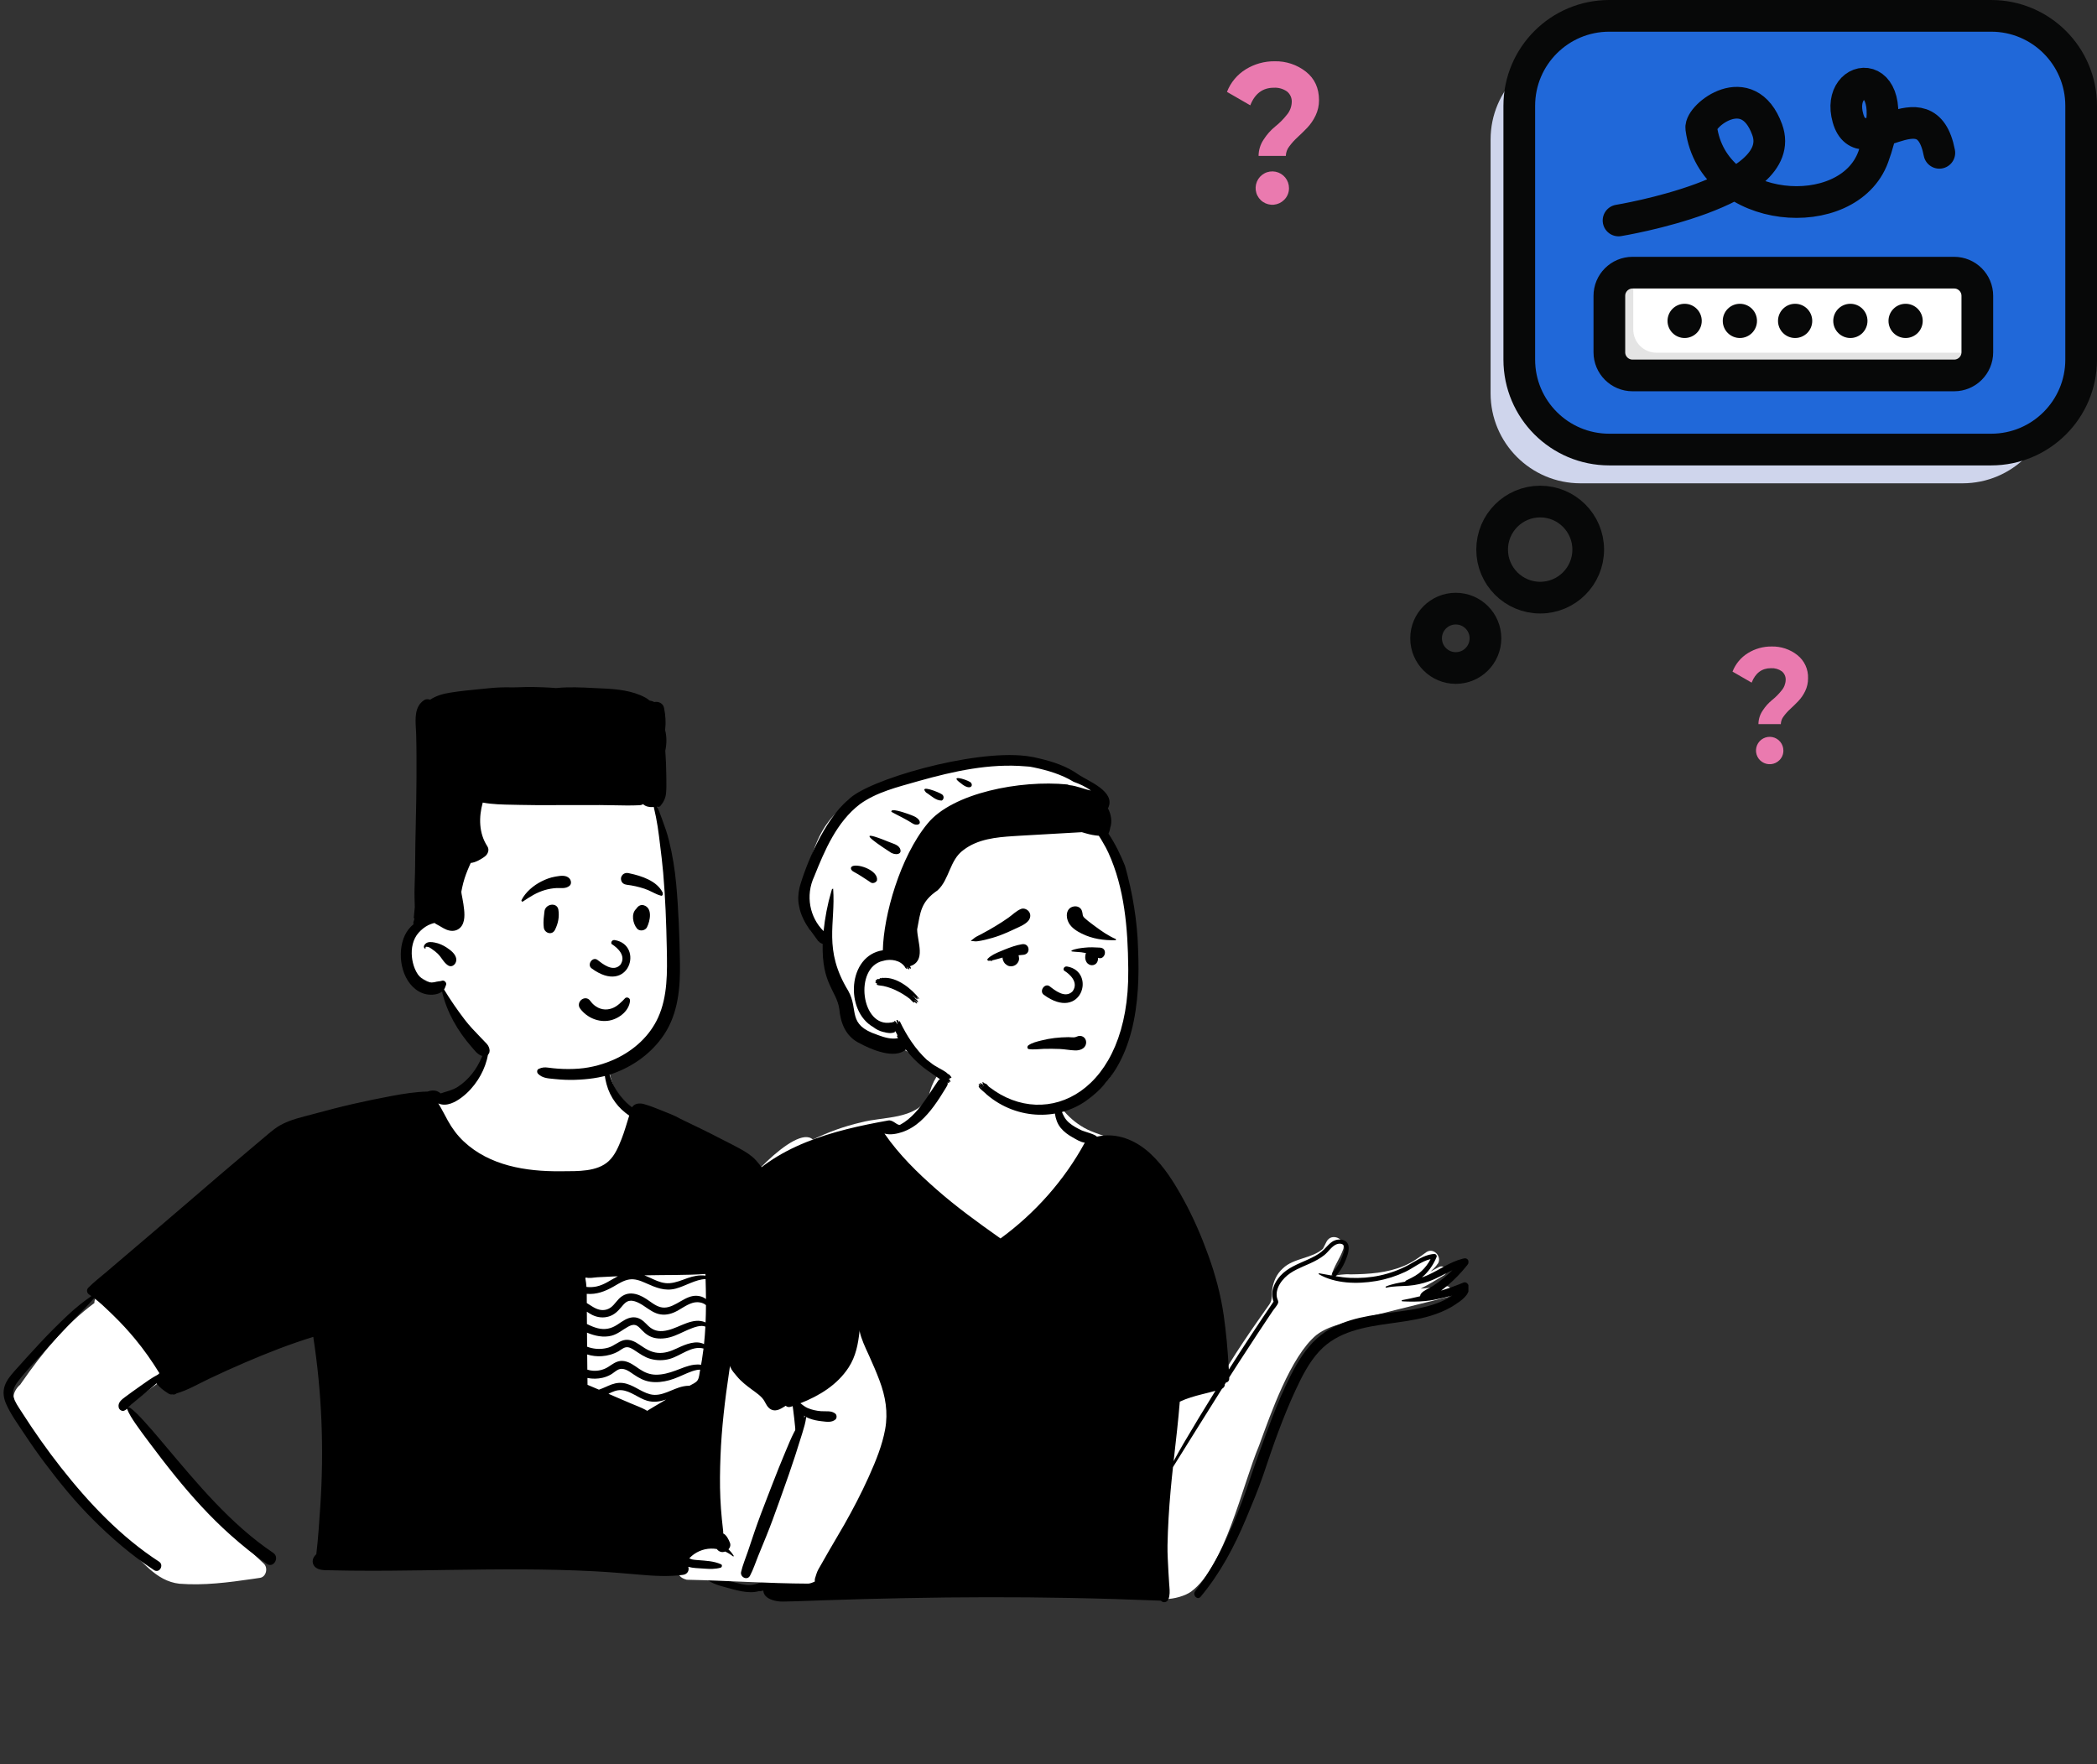 <svg width="397" height="334" viewBox="0 0 397 334" fill="none" xmlns="http://www.w3.org/2000/svg">
<rect x="0" y="0" width="397" height="334" fill="#333333" stroke="none"/>
<path d="M371.538 9.391H299.225C289.819 9.391 282.195 17.015 282.195 26.421V74.47C282.195 83.875 289.819 91.5 299.225 91.5H371.538C380.943 91.5 388.567 83.875 388.567 74.47V26.421C388.567 17.015 380.943 9.391 371.538 9.391Z" fill="#CFD5EC"/>
<path d="M376.97 3H304.657C295.252 3 287.627 10.625 287.627 20.03V68.079C287.627 77.484 295.252 85.109 304.657 85.109H376.97C386.376 85.109 394 77.484 394 68.079V20.03C394 10.625 386.376 3 376.97 3Z" fill="#2068D9"/>
<path d="M376.97 3H304.657C295.252 3 287.627 10.625 287.627 20.03V68.079C287.627 77.484 295.252 85.109 304.657 85.109H376.97C386.376 85.109 394 77.484 394 68.079V20.03C394 10.625 386.376 3 376.97 3Z" stroke="#070808" stroke-width="6" stroke-miterlimit="10"/>
<path d="M291.583 113.144C296.606 113.144 300.678 109.072 300.678 104.048C300.678 99.025 296.606 94.953 291.583 94.953C286.56 94.953 282.488 99.025 282.488 104.048C282.488 109.072 286.56 113.144 291.583 113.144Z" stroke="#070808" stroke-width="6" stroke-miterlimit="10"/>
<path d="M275.605 126.465C278.709 126.465 281.225 123.948 281.225 120.844C281.225 117.74 278.709 115.224 275.605 115.224C272.501 115.224 269.984 117.74 269.984 120.844C269.984 123.948 272.501 126.465 275.605 126.465Z" stroke="#070808" stroke-width="6" stroke-miterlimit="10"/>
<path d="M369.957 51.621H309.067C306.644 51.621 304.681 53.584 304.681 56.007V66.689C304.681 69.111 306.644 71.075 309.067 71.075H369.957C372.379 71.075 374.343 69.111 374.343 66.689V56.007C374.343 53.584 372.379 51.621 369.957 51.621Z" fill="white"/>
<path d="M313.595 66.774C312.432 66.773 311.316 66.311 310.494 65.489C309.671 64.666 309.209 63.55 309.209 62.387V51.706C309.209 51.677 309.213 51.649 309.213 51.621H309.068C307.904 51.621 306.789 52.083 305.966 52.905C305.143 53.728 304.681 54.843 304.681 56.007V66.688C304.681 67.851 305.143 68.967 305.966 69.789C306.789 70.612 307.904 71.074 309.068 71.074H369.956C371.105 71.074 372.207 70.624 373.027 69.82C373.847 69.015 374.318 67.921 374.339 66.773L313.595 66.774Z" fill="#E4E4E4"/>
<path d="M369.957 51.621H309.067C306.644 51.621 304.681 53.584 304.681 56.007V66.689C304.681 69.111 306.644 71.075 309.067 71.075H369.957C372.379 71.075 374.343 69.111 374.343 66.689V56.007C374.343 53.584 372.379 51.621 369.957 51.621Z" stroke="#070808" stroke-width="6" stroke-miterlimit="10"/>
<path d="M318.932 63.991C320.721 63.991 322.172 62.541 322.172 60.752C322.172 58.962 320.721 57.512 318.932 57.512C317.143 57.512 315.693 58.962 315.693 60.752C315.693 62.541 317.143 63.991 318.932 63.991Z" fill="#070808"/>
<path d="M329.39 63.991C331.179 63.991 332.63 62.541 332.63 60.752C332.63 58.962 331.179 57.512 329.39 57.512C327.601 57.512 326.151 58.962 326.151 60.752C326.151 62.541 327.601 63.991 329.39 63.991Z" fill="#070808"/>
<path d="M339.849 63.991C341.638 63.991 343.089 62.541 343.089 60.752C343.089 58.962 341.638 57.512 339.849 57.512C338.06 57.512 336.61 58.962 336.61 60.752C336.61 62.541 338.06 63.991 339.849 63.991Z" fill="#070808"/>
<path d="M350.307 63.991C352.097 63.991 353.547 62.541 353.547 60.752C353.547 58.962 352.097 57.512 350.307 57.512C348.518 57.512 347.068 58.962 347.068 60.752C347.068 62.541 348.518 63.991 350.307 63.991Z" fill="#070808"/>
<path d="M360.766 63.991C362.556 63.991 364.006 62.541 364.006 60.752C364.006 58.962 362.556 57.512 360.766 57.512C358.977 57.512 357.527 58.962 357.527 60.752C357.527 62.541 358.977 63.991 360.766 63.991Z" fill="#070808"/>
<path d="M306.419 41.739C306.419 41.739 338.884 36.453 334.564 24.558C330.935 14.564 321.761 21.899 322.08 24.27C324.305 40.825 349.881 42.724 354.636 29.714C361.162 11.855 347.269 13.322 349.861 22.381C352.453 31.44 364.559 15.499 367.152 28.931" stroke="#070808" stroke-width="6" stroke-miterlimit="10" stroke-linecap="round"/>
<path d="M332.903 137.087C332.911 136.166 333.194 135.268 333.718 134.51C334.198 133.761 334.794 133.094 335.482 132.532C336.135 132.012 336.727 131.42 337.246 130.767C337.744 130.207 338.032 129.491 338.061 128.742C338.078 128.428 338.02 128.113 337.892 127.825C337.764 127.537 337.569 127.283 337.324 127.085C336.724 126.664 336 126.459 335.268 126.503C333.55 126.503 332.333 127.414 331.617 129.234L327.997 127.147C328.565 125.688 329.594 124.455 330.927 123.634C332.277 122.803 333.836 122.373 335.422 122.393C337.17 122.355 338.878 122.924 340.254 124.003C340.922 124.527 341.456 125.202 341.811 125.973C342.165 126.745 342.331 127.589 342.295 128.437C342.301 129.265 342.117 130.084 341.757 130.83C341.429 131.523 340.994 132.16 340.468 132.717C339.967 133.239 339.466 133.73 338.965 134.191C338.49 134.623 338.058 135.101 337.677 135.618C337.343 136.039 337.155 136.556 337.14 137.092L332.903 137.087ZM336.86 143.929C336.434 144.351 335.875 144.613 335.279 144.669C334.682 144.726 334.084 144.574 333.586 144.24C333.089 143.905 332.723 143.409 332.55 142.835C332.378 142.261 332.41 141.644 332.64 141.091C332.87 140.538 333.286 140.081 333.815 139.8C334.344 139.518 334.954 139.428 335.542 139.545C336.13 139.663 336.659 139.981 337.039 140.444C337.419 140.908 337.627 141.489 337.627 142.088C337.631 142.431 337.566 142.771 337.435 143.088C337.303 143.404 337.108 143.691 336.862 143.929L336.86 143.929Z" fill="#EA7AAF"/>
<path d="M238.27 29.512C238.279 28.389 238.624 27.294 239.262 26.37C239.847 25.458 240.572 24.644 241.412 23.959C242.207 23.325 242.929 22.603 243.562 21.808C244.168 21.125 244.518 20.253 244.553 19.34C244.574 18.957 244.504 18.573 244.348 18.222C244.192 17.871 243.954 17.562 243.656 17.321C242.925 16.807 242.042 16.556 241.15 16.61C239.055 16.61 237.572 17.72 236.7 19.939L232.287 17.396C232.979 15.617 234.234 14.114 235.859 13.114C237.505 12.101 239.405 11.576 241.337 11.601C243.468 11.555 245.55 12.249 247.227 13.564C248.884 14.873 249.713 16.674 249.713 18.967C249.721 19.976 249.497 20.974 249.058 21.884C248.658 22.727 248.129 23.503 247.488 24.183C246.877 24.819 246.266 25.417 245.656 25.978C245.076 26.504 244.549 27.087 244.085 27.717C243.679 28.23 243.45 28.859 243.431 29.512H238.27ZM243.094 37.852C242.576 38.365 241.895 38.684 241.168 38.753C240.441 38.822 239.713 38.636 239.107 38.228C238.501 37.821 238.055 37.216 237.845 36.516C237.635 35.817 237.673 35.067 237.954 34.392C238.235 33.718 238.741 33.162 239.386 32.819C240.03 32.476 240.774 32.367 241.49 32.51C242.206 32.653 242.85 33.04 243.314 33.605C243.777 34.169 244.03 34.877 244.03 35.608C244.035 36.025 243.955 36.44 243.794 36.826C243.633 37.212 243.395 37.561 243.094 37.852Z" fill="#EA7AAF"/>
<g clip-path="url(#clip0_119_440)">
<path fill-rule="evenodd" clip-rule="evenodd" d="M268.956 243.965C270.451 243.184 271.912 242.335 273.349 241.452C274.361 240.845 273.465 239.319 272.427 239.871C271.896 240.153 271.367 240.437 270.836 240.718C271.255 240.358 271.642 239.966 271.989 239.539L271.964 239.515C273.302 238.316 271.584 236.052 270.062 237.037C268.72 238.011 267.366 239.004 265.825 239.645C262.635 240.999 259.116 241.223 255.691 241.262C254.438 241.168 253.241 241.385 252.025 241.627C252.502 239.714 253.695 238.268 254.328 236.414C254.794 234.543 252.095 233.268 251.138 235.067C250.903 235.509 250.679 235.956 250.461 236.405C248.393 238.287 244.94 238.121 242.854 240.142C241.666 241.197 241.085 242.629 240.856 244.066C240.699 245.041 240.942 246.019 240.353 246.884C237.502 250.918 233 257.294 230.712 261.733C229.094 251.184 224.77 238.136 220.303 228.489C218.826 225.405 217.136 222.39 214.918 219.775C215.17 218.903 214.282 217.355 213.717 217.831C211.981 215.708 208.91 215.158 206.441 214.102C203.108 212.676 200.342 209.711 198.983 206.342C197.236 199.926 192.937 199.111 186.974 199.394C181.267 199.387 177.045 201.83 175.8 207.644C173.27 212.056 167.298 211.326 163.001 212.494C159.851 213.214 156.795 214.327 153.891 215.74C150.66 212.673 139.088 225.546 138.036 228.858C138.655 228.978 139.27 229.123 139.88 229.299C140.423 229.456 140.195 230.277 139.648 230.146C138.966 229.982 138.28 229.869 137.59 229.791C137.569 229.857 137.551 229.923 137.537 229.988C137.46 229.982 137.383 229.975 137.305 229.97C137.477 230.059 137.642 230.163 137.803 230.297C138.192 230.62 137.685 231.244 137.272 230.987C136.883 230.695 136.373 230.741 135.906 230.643C135.878 231.604 132.451 230.529 131.918 230.21C129.552 229.914 127.118 230.232 124.909 229.09C121.97 228.471 119.009 227.786 116.103 226.997C115.333 227.297 114.61 228.371 115.222 229.159C115.565 229.518 115.123 230.104 114.691 229.849C113.239 228.993 112.117 227.659 111.165 226.221C110.717 225.769 109.922 225.866 109.32 225.678C109.239 225.823 109.192 225.985 109.193 226.15C106.64 226.57 108.461 229.361 109.744 230.23C109.064 230.674 109.038 231.542 109.097 232.268C108.953 232.526 108.905 232.847 109.03 233.136C109.51 234.244 110.549 235.176 111.338 236.073C112.21 237.064 112.987 238.059 114.048 238.863C118.09 241.947 122.969 243.67 127.974 244.345C129.751 244.618 132.307 245.036 133.408 246.54C133.138 248.324 132.642 250.036 132.192 251.776C131.564 254.087 131.606 256.505 131.598 258.86C131.51 258.79 131.341 258.804 131.316 258.939C131.17 259.915 131.061 260.913 130.468 261.733C129.948 263.259 129.602 264.886 129.408 266.489C128.63 274.086 128.444 281.908 130.199 289.387C130.876 292.161 131.978 294.798 133.479 297.226C133.927 297.951 134.646 298.163 135.292 298.021C137.455 299.145 140.179 299.505 142.51 299.219C150.456 296.968 147.687 302.389 158.828 300.729C178.058 298.278 197.493 303.095 216.683 300.267C217.156 303.92 223.343 302.872 225.492 301.327C231.936 296.534 235.136 281.355 238.37 273.656C240.593 267.586 244.315 256.838 249.19 252.765C250.652 251.621 252.419 251.019 254.187 250.533C260.785 248.831 267.408 247.222 274.018 245.568C275.139 245.291 274.938 243.378 273.739 243.501C272.148 243.664 270.552 243.811 268.956 243.965Z" fill="white"/>
<path fill-rule="evenodd" clip-rule="evenodd" d="M122.571 243.69C122.124 243.634 121.686 243.475 121.251 243.349C120.587 243.155 119.936 242.928 119.295 242.67C117.972 242.14 116.688 241.513 115.485 240.746C113.542 239.505 111.825 237.915 110.53 236.001L110.441 235.868C109.701 234.741 108.337 232.238 109.867 231.382C108.881 230.558 107.95 229.078 108.002 227.936C108.077 226.319 110.057 226.341 111.08 227.026C111.75 227.475 112.253 228.104 112.756 228.722C113.314 229.408 113.91 230.063 114.529 230.693C114.693 230.859 114.859 231.023 115.028 231.183L115.198 231.343C115.171 231.28 115.148 231.215 115.127 231.15C114.786 230.085 115.193 228.698 116.258 228.21C116.909 227.911 117.585 228.094 118.217 228.347L118.313 228.387C119.163 228.739 120.023 229.05 120.908 229.3C124.515 230.319 128.279 230.488 131.974 230.996C133.398 231.194 134.848 231.442 136.264 231.807C136.804 229.512 138.129 227.311 139.565 225.501C146.445 216.841 157.792 213.978 168.172 212.126C169.118 211.958 169.902 213.211 170.453 212.914C171.497 212.353 172.415 211.558 173.221 210.695C174.94 208.852 176.159 206.685 177.591 204.632C178.299 203.618 179.929 204.526 179.272 205.614L178.95 206.146C177.625 208.325 176.157 210.571 174.256 212.261C173.246 213.159 172.125 213.867 170.843 214.31C169.872 214.644 168.509 214.926 167.446 214.602L167.319 214.416C167.361 214.478 167.403 214.54 167.446 214.602C170.221 218.624 173.701 222.029 177.369 225.242C181.071 228.484 185.065 231.386 189.083 234.225L189.418 234.461C195.964 229.683 201.493 223.451 205.372 216.33C204.56 216.232 203.755 215.711 203.06 215.322C202.223 214.852 201.437 214.291 200.823 213.543C199.487 211.913 199.661 209.814 199.42 207.836C199.405 207.714 199.567 207.683 199.642 207.745C200.366 208.347 200.62 209.333 200.922 210.185C201.255 211.121 201.632 211.893 202.396 212.552C203.106 213.165 203.974 213.617 204.816 214.019C205.251 214.225 207.408 214.755 207.653 215.194C211.38 214.319 215.009 215.831 217.77 218.382C220.438 220.847 222.396 224.052 224.125 227.215C225.969 230.59 227.48 234.109 228.783 237.725C230.103 241.396 231.115 245.147 231.671 249.01C232.14 252.267 232.428 255.575 232.614 258.869L232.637 259.28C235.394 254.951 238.219 250.667 241.103 246.42C240.447 244.669 241.173 242.88 242.401 241.527C243.762 240.03 245.644 239.334 247.444 238.524L247.681 238.417C248.549 238.021 249.413 237.585 250.163 236.992C250.884 236.419 251.414 235.63 252.174 235.102C253.277 234.334 255.281 234.497 255.332 236.177C255.358 237.099 254.962 238.11 254.6 238.938C254.19 239.875 253.637 240.724 252.98 241.504C252.949 241.54 252.916 241.569 252.882 241.592L252.857 241.608C253.765 241.758 254.68 241.88 255.613 241.922C257.496 242.008 259.398 241.869 261.241 241.472C263.127 241.066 264.955 240.405 266.652 239.485C268.102 238.699 269.445 237.682 271.092 237.442C271.244 237.418 271.397 237.404 271.555 237.395C271.818 237.38 272.081 237.69 271.977 237.95C271.92 238.094 271.86 238.235 271.795 238.379C271.225 239.633 270.352 240.851 269.262 241.775L269.178 241.846C269.562 241.713 269.94 241.564 270.313 241.396C272.502 240.41 274.487 238.919 276.834 238.32C276.944 238.291 277.057 238.265 277.169 238.24C277.895 238.083 278.277 238.872 277.851 239.413C277.782 239.501 277.714 239.587 277.642 239.673C276.596 240.973 275.44 242.18 274.167 243.264C273.73 243.636 273.281 243.995 272.822 244.339C272.629 244.484 272.435 244.626 272.239 244.767L272.142 244.835C272.371 244.673 272.598 244.508 272.822 244.339C274.259 243.903 275.675 243.387 277.061 242.816C277.612 242.59 278.04 243.148 278.098 243.607C278.294 245.144 276.588 246.256 275.478 246.995C274.366 247.737 273.141 248.302 271.887 248.754C269.475 249.626 266.942 250.022 264.413 250.377L263.185 250.549C258.323 251.229 253.246 252.043 249.757 255.828C247.802 257.95 246.479 260.586 245.269 263.179C244.06 265.77 242.998 268.429 241.991 271.103C240.946 273.871 240.037 276.689 239.071 279.485C238.183 282.051 237.122 284.585 236.072 287.093L235.907 287.489C233.677 292.82 231.014 297.84 227.302 302.29C226.69 303.025 225.702 301.983 226.267 301.255C230.149 296.246 232.851 290.336 235.08 284.44C236.095 281.756 236.945 279.01 237.92 276.312L238.501 274.71C239.275 272.574 240.057 270.44 240.873 268.321C241.904 265.64 243.039 262.991 244.337 260.427L244.475 260.158C245.746 257.685 247.256 255.248 249.334 253.378C253.074 250.008 258.051 249.2 262.864 248.56L264.377 248.36C266.412 248.089 268.452 247.791 270.431 247.247C271.573 246.933 272.688 246.533 273.737 245.981C274.154 245.762 274.562 245.521 274.956 245.258C273.831 245.588 272.691 245.858 271.531 246.07C270.962 246.174 270.4 246.251 269.839 246.306C268.396 246.449 266.963 246.443 265.484 246.365C265.358 246.358 265.317 246.161 265.452 246.136C266.482 245.952 267.513 245.724 268.54 245.475L268.848 245.399C268.854 245.229 268.921 245.047 269.061 244.875C269.573 244.252 270.543 243.934 271.216 243.494C271.922 243.033 272.605 242.537 273.256 242.005C273.852 241.519 274.424 241.004 274.974 240.466L275.14 240.304C275.085 240.359 275.03 240.413 274.974 240.466C273.489 241.154 272.079 242.034 270.527 242.578C269.293 243.012 268 243.304 266.694 243.408L266.613 243.414L266.532 243.419C265.17 243.517 263.799 243.478 262.457 243.773C262.307 243.806 262.26 243.605 262.395 243.548C263.567 243.06 264.786 242.872 266.018 242.644C266.044 242.547 266.112 242.461 266.228 242.406L266.544 242.255C267.483 241.804 268.358 241.348 269.139 240.616C269.828 239.968 270.402 239.212 270.833 238.372C269.108 238.751 267.594 240.059 266.026 240.793C264.317 241.596 262.509 242.171 260.652 242.499L260.441 242.536C256.97 243.115 252.796 243.041 249.687 241.235C249.588 241.177 249.659 241.044 249.762 241.06C250.644 241.204 251.516 241.376 252.39 241.527C252.219 241.371 252.143 241.09 252.34 240.865C253.124 239.966 253.745 238.938 254.141 237.813L254.217 237.593C254.399 237.071 254.708 236.262 254.393 235.791C254.092 235.342 253.384 235.404 252.961 235.593C252.08 235.991 251.494 236.983 250.753 237.582C249.944 238.237 249.024 238.721 248.082 239.156L247.883 239.246C246.254 239.98 244.514 240.596 243.233 241.891C242.544 242.587 241.951 243.456 241.753 244.431C241.662 244.878 241.662 245.338 241.782 245.781C241.877 246.127 242.076 246.34 241.962 246.693C241.812 247.147 241.286 247.69 241.014 248.096C240.698 248.563 240.385 249.032 240.071 249.501C239.445 250.439 238.821 251.38 238.197 252.32C236.95 254.202 235.717 256.093 234.493 257.989C234.095 258.606 233.698 259.225 233.303 259.844L232.71 260.772L232.397 261.263L231.864 262.102C231.882 262.18 231.881 262.262 231.856 262.333C231.765 262.593 231.595 262.77 231.383 262.898L231.345 262.92C228.229 267.849 225.163 272.81 222.066 277.75C221.901 279.258 221.746 280.767 221.612 282.277C221.307 285.693 221.098 289.118 221.031 292.547C220.999 294.208 221.131 295.877 221.203 297.536C221.238 298.328 221.286 299.118 221.349 299.909L221.395 300.469C221.456 301.238 221.491 302.003 221.215 302.736C220.97 303.381 220.222 303.525 219.78 303.034C214.008 302.802 208.232 302.625 202.455 302.516C192.116 302.317 181.773 302.348 171.432 302.548C166.239 302.649 161.044 302.79 155.851 302.966C153.293 303.05 150.734 303.171 148.174 303.205C146.795 303.225 144.625 302.722 144.513 301.169L144.511 301.122C144.338 301.168 144.16 301.206 143.978 301.234C143.897 301.247 143.819 301.243 143.746 301.226L143.711 301.217C141.655 301.844 139.055 300.949 137.101 300.428L136.94 300.385C135.076 299.899 133.577 299.203 132.355 297.657C130.216 294.95 129.486 291.314 129.107 287.963C128.75 284.81 128.73 281.599 129.164 278.452C128.908 275.888 129.158 273.241 129.448 270.691C129.591 269.43 129.759 268.171 129.961 266.917C130.073 266.217 130.221 265.524 130.371 264.833C130.431 264.557 130.481 264.26 130.557 263.972L130.592 263.85C130.358 263.881 130.102 263.83 129.856 263.693C129.269 263.37 129.098 262.717 129.088 262.092C129.055 260.207 129.28 258.268 129.479 256.395C129.679 254.525 129.953 252.647 130.313 250.8L130.406 250.324C130.678 248.942 130.989 247.516 131.538 246.218C129.477 245.867 127.423 245.495 125.424 244.86C124.449 244.549 123.488 244.162 122.571 243.69ZM230.103 263.306C230.07 263.314 230.04 263.322 230.009 263.331C229.186 263.562 228.354 263.758 227.524 263.969C226.09 264.329 224.689 264.732 223.355 265.36C223.076 268.887 222.662 272.402 222.268 275.92L222.19 276.624C222.795 275.501 223.413 274.388 224.06 273.288C226.03 269.934 228.045 266.607 230.103 263.306ZM131.094 263.655C131.098 264.075 131.011 264.511 130.964 264.914C130.888 265.568 130.827 266.226 130.749 266.881C130.591 268.195 130.457 269.512 130.359 270.833C130.297 271.676 130.256 272.522 130.219 273.368C131.047 270.272 132.144 267.243 133.186 264.209C133.012 264.191 132.834 264.148 132.65 264.099L132.341 264.016C132.158 263.969 131.566 263.823 131.094 263.655ZM232.71 260.772L232.716 260.911C232.738 261.404 232.443 261.681 232.086 261.753C232.293 261.426 232.502 261.099 232.71 260.772ZM137.978 237.435C138.85 237.512 139.704 237.698 140.519 238.019L140.597 238.049C141.2 238.282 142.081 238.575 142.278 239.219C142.334 239.401 142.185 239.552 142.014 239.566C141.36 239.619 140.589 238.918 139.983 238.681C139.308 238.418 138.602 238.222 137.886 238.118C136.278 237.883 134.602 238.061 133.09 238.648C133.001 238.682 132.945 238.54 133.025 238.498C134.55 237.668 136.245 237.281 137.978 237.435ZM119.507 241.613C119.406 241.524 119.305 241.431 119.206 241.338C118.423 240.596 117.73 239.732 117.216 238.781L117.081 238.524C116.663 237.714 116.15 236.56 117.132 235.976C117.719 235.627 118.426 235.715 119.08 235.926C119.122 235.939 119.165 235.955 119.207 235.969C119.499 236.072 119.781 236.194 120.032 236.311C121.123 236.812 122.085 237.541 123.092 238.184C124.184 238.881 125.262 239.327 126.522 239.588L126.641 239.612C127.823 239.846 129.105 239.996 129.93 240.969C130.138 241.215 129.948 241.675 129.59 241.553C127.309 240.784 124.896 240.614 122.802 239.35C121.935 238.827 121.114 238.226 120.228 237.731C119.758 237.468 119.272 237.238 118.755 237.08L118.472 236.997C118.307 236.948 118.109 236.9 117.976 236.948C117.723 237.036 117.804 237.171 117.882 237.407L117.89 237.431C118.505 239.334 120.257 240.927 121.881 241.981C122.253 242.223 122.634 242.445 123.022 242.651C125.651 244.053 128.593 244.706 131.482 245.481C131.482 245.481 133.153 245.948 133.706 246.122C134.322 246.071 135.025 246.289 135.489 246.55C135.94 246.802 136.304 247.142 136.578 247.54C136.578 247.54 136.842 247.761 136.891 248.103C137.029 248.42 137.123 248.761 137.169 249.118C137.196 249.327 137.143 249.488 137.044 249.601C137.343 254.189 136.104 258.75 134.709 263.109L134.57 263.539L134.481 263.812C132.976 268.433 131.249 273.022 130.478 277.841C129.962 281.06 129.978 284.391 130.357 287.625L130.383 287.848C130.756 290.905 131.473 294.335 133.415 296.796C134.406 298.051 135.58 298.609 137.081 299.013L137.164 299.036C138.522 299.393 139.923 299.9 141.323 300.054C142.623 300.196 143.712 299.712 144.882 299.259L144.883 299.258C147.346 297.076 148.465 293.899 149.291 290.693C151.433 282.397 151.168 273.784 149.953 265.366C149.319 260.969 148.458 256.608 147.599 252.249C147.17 250.071 146.707 247.897 146.323 245.71L146.095 244.425C145.969 243.71 145.847 242.994 145.743 242.276C145.603 241.31 145.561 240.36 145.513 239.388C144.333 237.431 142.62 235.82 140.636 234.664C139.215 233.836 137.711 233.261 136.159 232.845C131.722 231.648 126.884 231.733 122.419 230.812C120.919 230.503 119.496 230.045 118.072 229.495L117.878 229.42C117.226 229.166 116.56 229.024 116.236 229.794C116.005 230.342 116.142 230.912 116.488 231.372C117.337 232.5 119.042 233.023 120.326 233.429C121.098 233.675 121.886 233.87 122.684 234.014C123.481 234.159 124.281 234.195 125.046 234.477C125.341 234.585 125.399 235.055 125.046 235.137C124.077 235.364 123.101 235.17 122.138 234.981C121.079 234.772 120.036 234.476 119.023 234.1C118.836 234.031 118.643 233.959 118.446 233.881L118.297 233.823C118.451 233.934 118.604 234.043 118.759 234.153C118.8 234.182 118.775 234.259 118.721 234.24C116.338 233.351 114.17 231.746 112.491 229.847L112.407 229.752C111.816 229.074 110.468 227.022 109.332 227.593C108.266 228.129 110.084 230.195 110.775 231.039L110.855 231.138C111.641 231.159 112.402 231.648 113.038 232.043C114.143 232.728 115.298 233.319 116.475 233.871C118.814 234.971 121.298 235.747 123.612 236.903C123.643 236.919 123.62 236.958 123.59 236.954C122.117 236.719 120.66 236.343 119.236 235.877L119.173 235.857L119.109 235.836C118.22 235.543 117.343 235.214 116.48 234.861C115.52 234.47 114.583 234.03 113.673 233.531C112.85 233.081 111.936 232.27 110.981 232.151C110.879 232.138 110.788 232.136 110.709 232.144C109.613 232.236 110.52 234.053 110.826 234.597C111.327 235.489 111.931 236.313 112.625 237.066C114.031 238.595 115.735 239.806 117.579 240.749C118.208 241.07 118.852 241.353 119.507 241.613Z" fill="black"/>
<path fill-rule="evenodd" clip-rule="evenodd" d="M189.06 144.071C195.597 144.071 203.44 147.242 204.107 147.306L204.125 147.307C204.476 147.307 205.847 148.352 208.238 150.442L205.648 155.497L205.857 155.697C206.861 156.66 207.716 157.537 208.392 158.228C213.91 163.873 214.902 186.038 213.602 193.767C212.301 201.497 209.893 209.061 198.679 209.061C187.466 209.061 174.991 202.313 173.069 200.212C171.788 198.812 170.349 198.14 168.752 198.199C168.686 198.116 168.621 198.033 168.556 197.951L168.321 197.918C166.111 197.598 164.528 197.166 163.571 196.624C161.701 195.566 159.647 190.002 159.647 188.776C159.647 187.562 156.578 178.735 156.517 177.801L156.516 177.775C156.516 176.994 152.508 173.404 152.508 172.264C152.508 171.124 151.7 171.194 152.508 167.176L152.743 165.996C153.602 161.719 155.285 154.636 161.701 151.559C168.752 148.177 182.457 144.071 189.06 144.071Z" fill="white"/>
<path fill-rule="evenodd" clip-rule="evenodd" d="M160.613 151.4C164.13 147.665 184.093 141.887 194.193 143.112L194.495 143.151C195.301 143.254 196.095 143.409 196.88 143.619C199.413 144.211 202.031 145.108 204.125 146.606C205.872 147.831 211.386 149.832 209.761 153.038C210.363 154.18 210.589 155.592 210.181 156.717C210.13 157.106 210.01 157.464 209.857 157.835C211.144 159.736 212.164 161.886 212.989 163.931C214.431 169.077 215.328 174.433 215.46 179.684C215.896 189.66 214.804 201.576 206.121 208.027C200.876 212.115 192.661 212.252 186.766 207.183C186.432 206.788 184.859 205.718 185.384 205.531C185.54 205.696 185.701 205.856 185.865 206.015C185.857 205.997 185.856 205.979 185.859 205.96L185.705 205.821C185.415 205.553 185.04 205.164 185.467 205.24C185.486 205.262 185.507 205.281 185.527 205.303C185.618 205.357 185.686 205.404 185.739 205.446L185.766 205.468L185.758 205.459C185.512 205.196 185.364 204.929 185.733 205.099L185.781 205.123C185.945 205.296 186.111 205.461 186.281 205.621C186.278 205.603 186.281 205.583 186.291 205.563L186.133 205.411C185.979 205.259 186.002 205.258 186.077 205.136C185.75 204.677 186.361 204.95 186.404 205.129C186.787 205.039 187.123 205.758 187.37 205.845C198.175 214.158 213.854 206.781 213.601 183.618L213.596 183.165C213.522 175.758 212.899 168.146 209.838 161.441C209.54 160.795 209.207 160.167 208.841 159.559C208.589 159.103 208.318 158.659 208.027 158.226C207.214 158.161 206.411 158.012 205.619 157.781C205.348 157.712 205.08 157.636 204.811 157.547C200.886 157.761 197.049 157.994 193.113 158.215L191.883 158.292C188.55 158.506 185.102 158.85 182.411 160.914C179.772 162.792 179.759 166.497 177.499 168.56C174.277 170.749 174.254 172.722 173.633 175.948C173.679 178.379 175.364 181.912 172.272 182.935C172.794 183.679 172.067 183.322 172.01 183.061C172.003 183.062 171.998 183.064 171.994 183.064C172.458 183.928 171.775 183.384 171.715 183.106C171.678 183.096 171.641 183.069 171.605 183.033C172.073 183.79 171.316 183.26 171.361 183.122C170.457 181.73 168.594 181.514 167.281 181.883C167.265 181.933 167.207 181.937 167.171 181.911C161.589 183.121 163.029 194.685 168.749 193.567C168.994 193.516 168.988 193.635 169.036 193.646C168.904 193.299 169.277 193.44 169.273 193.513L169.296 193.512C169.314 193.51 169.307 193.508 169.32 193.513C169.192 192.803 169.911 193.832 169.854 193.874C169.876 193.861 169.901 193.853 169.923 193.85L169.898 193.783C169.779 193.465 169.789 193.597 169.79 193.415C169.701 193.189 169.694 193.288 169.715 193.142C170.03 192.897 170.123 193.638 170.228 193.693C170.048 193.441 170.191 193.236 170.361 193.372C171.65 196.084 173.313 198.632 175.464 200.639C175.7 200.825 175.937 201.007 176.184 201.179C177.098 201.977 178.502 202.49 179.358 203.196C179.358 203.208 179.352 203.222 179.344 203.237L179.363 203.255L179.383 203.274L179.681 203.417C179.769 203.491 179.848 203.574 179.917 203.666C179.992 203.753 180.058 203.847 180.113 203.948C180.141 204.071 180.08 204.123 179.963 204.07C179.911 204.052 179.861 204.032 179.81 204.013C179.812 204.017 179.814 204.02 179.817 204.023C179.834 204.049 179.947 204.311 179.817 204.268L179.801 204.263C179.729 204.237 179.658 204.207 179.588 204.179C179.671 204.283 179.747 204.396 179.814 204.49C179.886 204.565 179.929 204.653 179.946 204.752C179.944 204.808 179.913 204.831 179.857 204.824C179.773 204.796 179.689 204.767 179.606 204.736L179.63 204.781C179.689 204.898 179.772 205.092 179.624 205.027C179.497 204.987 179.374 204.942 179.252 204.893C179.242 204.913 179.221 204.92 179.18 204.901C178.79 204.762 178.414 204.593 178.053 204.393C177.736 204.162 177.416 203.935 177.098 203.706C176.798 203.526 176.51 203.326 176.234 203.101C174.387 201.907 172.771 200.391 171.489 198.703C169.343 200.561 165.055 198.786 162.403 197.331C160.056 196.03 159.134 193.626 158.896 191.033C158.4 187.543 155.55 186.348 155.748 178.69C155.744 178.692 155.739 178.692 155.734 178.692C155.63 178.661 155.529 178.62 155.434 178.568C155.336 178.521 155.244 178.466 155.158 178.398L155.052 178.251C154.996 178.22 154.947 178.188 154.909 178.156L154.889 178.181C154.827 178.256 154.869 178.143 154.872 178.12L154.687 177.868C154.248 177.269 153.766 176.596 153.374 176.057L153.362 176.079C153.353 176.096 153.348 176.108 153.352 176.113C152.418 174.77 151.54 173.149 151.296 171.579C151.008 170.369 151.121 169.123 151.372 168.003C152.45 164.081 155.979 155.204 160.613 151.4ZM185.953 205.647L185.894 205.594L185.946 205.659C185.973 205.693 186.001 205.722 186.046 205.753C186.043 205.743 186.043 205.733 186.044 205.721C186.014 205.698 185.983 205.673 185.953 205.647ZM194.148 145.083C187.299 144.494 180.562 146.004 174.026 147.832L173.575 147.961C169.859 149.022 165.929 149.977 162.789 152.249C158.401 155.612 156.135 160.962 154.158 165.902C152.431 169.572 153.314 173.711 155.916 176.274C156.187 173.727 156.648 171.255 157.37 168.802C157.52 168.419 157.406 168.294 157.731 168.244C158.221 174.852 155.807 179.735 160.583 187.567C162.656 191.263 160.257 193.967 166.109 195.912L166.267 195.972C167.486 196.433 168.818 196.796 170.012 196.539L169.905 196.365C169.796 196.185 169.763 196.098 169.921 196.021C169.917 196.013 169.911 196.004 169.905 195.994C169.777 195.751 169.653 195.505 169.535 195.257C169.486 195.273 169.438 195.285 169.388 195.298C169.421 195.358 169.425 195.418 169.334 195.438C169.013 195.549 168.683 195.593 168.344 195.572L168.271 195.567C167.89 195.543 167.649 195.474 167.433 195.409C167.362 195.398 167.29 195.386 167.22 195.371C166.527 195.218 165.794 194.827 165.319 194.439C159.908 191.363 160.468 180.894 167.137 179.904C167.274 173.313 170.407 162.192 175.606 155.911C180.306 150.133 193.136 147.629 202.063 148.512C202.194 148.555 202.324 148.599 202.453 148.643C203.831 148.765 205.143 149.379 206.521 149.664C205.532 148.922 204.409 148.428 203.253 148.008C200.95 146.598 198.308 145.835 195.757 145.296C195.229 145.166 194.692 145.095 194.148 145.083ZM166.832 185.2C167.19 185.005 167.149 185.193 167.232 185.139C169.811 184.928 172.592 187.188 174.035 189.072C173.921 189.191 173.612 188.84 173.558 188.784C173.551 188.792 173.543 188.797 173.534 188.8L173.574 188.857C174.158 189.696 172.999 188.709 172.892 188.505C172.872 188.515 172.854 188.521 172.831 188.516C172.923 188.607 173.204 188.842 173.252 189.009L173.326 189.071C174.028 189.672 173.969 190.124 173.173 189.271C173.192 189.31 173.199 189.347 173.186 189.376L173.214 189.395C173.605 189.668 173.927 190.431 173.109 189.648C173.194 190.22 172.298 189.114 172.27 189.121C170.719 187.904 168.437 186.72 166.492 186.56L166.425 186.552C166.068 186.507 165.899 186.401 166.024 186.167C165.585 186.063 165.688 185.846 165.896 185.853C165.586 185.649 165.865 185.454 166.045 185.53C165.921 185.188 166.417 185.416 166.462 185.368C166.72 184.971 166.789 185.302 166.832 185.2ZM161.425 163.962C162.664 163.507 166.323 164.867 166.031 166.667C165.856 167.081 165.282 167.318 164.878 167.084L164.351 166.73C163.434 166.116 162.607 165.577 161.623 165.041C161.087 164.775 160.856 164.21 161.425 163.962ZM168.474 161.286L167.995 160.974C165.413 159.283 161.763 156.721 168.236 159.372C168.974 159.689 169.954 159.876 170.357 160.579C170.99 161.875 169.325 161.962 168.474 161.286ZM168.763 153.698C168.557 152.911 171.135 153.835 171.885 154.078L171.999 154.121C172.73 154.394 173.567 154.646 174.003 155.277C174.515 156.148 173.479 156.328 172.838 155.935C171.522 155.075 170.081 154.426 168.763 153.698ZM175.32 150.033C173.869 148.447 177.752 149.966 178.334 150.388L178.351 150.4C178.785 150.706 178.697 151.365 178.289 151.558C177.129 151.58 176.275 150.612 175.32 150.033ZM181.924 148.295C179.617 146.636 182.656 147.425 183.711 148.076C184.43 148.71 183.69 149.782 181.924 148.295Z" fill="black"/>
<path fill-rule="evenodd" clip-rule="evenodd" d="M204.137 196.148C205.059 195.933 205.784 196.715 205.603 197.615C205.411 198.569 204.387 198.896 203.528 198.865C202.554 198.832 201.581 198.631 200.602 198.59C199.597 198.549 198.588 198.541 197.582 198.568C196.652 198.594 195.697 198.758 194.774 198.61C194.415 198.553 194.448 198.078 194.682 197.909C195.377 197.408 196.276 197.203 197.095 196.993C197.93 196.779 198.783 196.615 199.639 196.515C200.507 196.413 201.382 196.362 202.255 196.352C202.653 196.348 203.14 196.436 203.528 196.365C203.725 196.328 203.926 196.198 204.137 196.148ZM201.473 183.766C202.575 184.436 204.255 186 203.069 187.663C201.673 189.129 199.663 187.448 198.673 186.688C197.754 186.099 196.722 187.614 197.574 188.302C204.732 193.606 207.637 183.941 202.031 182.977C201.414 182.871 201.184 183.558 201.473 183.766ZM193.477 178.757C194.953 178.512 195.211 180.616 193.749 180.763C193.442 180.794 193.137 180.821 192.833 180.847C192.862 180.943 192.882 181.041 192.893 181.142C192.907 181.228 192.917 181.318 192.927 181.422C192.973 181.94 192.606 182.478 192.177 182.729C191.732 182.99 191.092 183.024 190.651 182.729C190.423 182.576 190.195 182.404 190.069 182.153C189.9 181.893 189.808 181.593 189.799 181.286C189.127 181.461 188.442 181.697 187.763 181.822C187.787 181.846 187.812 181.873 187.836 181.902C187.854 181.924 187.83 181.965 187.803 181.944L187.462 181.869C187.358 181.883 187.253 181.894 187.148 181.9L187.15 181.891C186.976 181.888 186.832 181.682 186.989 181.516C187.589 180.881 188.525 180.459 189.379 180.107L190.201 179.769C191.253 179.342 192.363 178.943 193.477 178.757ZM205.343 179.409C206.309 179.298 207.266 179.342 208.234 179.401C209.862 179.5 209.179 181.877 207.871 181.328C207.885 181.415 207.889 181.502 207.878 181.583C207.827 182 207.691 182.354 207.308 182.578C206.952 182.787 206.502 182.786 206.146 182.578C205.764 182.356 205.593 182.043 205.495 181.635C205.42 181.319 205.45 181.055 205.494 180.742C205.508 180.639 205.553 180.542 205.616 180.455C205.524 180.432 205.433 180.41 205.342 180.39C204.529 180.205 203.727 180.242 202.917 180.125C202.831 180.112 202.817 179.973 202.893 179.937C203.621 179.595 204.546 179.499 205.343 179.409ZM193.329 172.069C193.887 171.856 194.587 172.21 194.871 172.697C195.194 173.249 195.057 173.887 194.658 174.353C194.046 175.067 192.882 175.507 192.023 175.915L191.955 175.948C191.073 176.374 190.168 176.764 189.251 177.105C188.348 177.44 187.409 177.702 186.473 177.928C185.98 178.046 185.476 178.144 184.972 178.206C184.574 178.255 184.267 178.146 183.886 178.146C183.831 178.146 183.813 178.072 183.858 178.044C184.214 177.82 184.478 177.525 184.867 177.318C185.27 177.102 185.676 176.89 186.083 176.68C186.906 176.255 187.699 175.783 188.493 175.307C189.33 174.806 190.148 174.278 190.943 173.713C191.722 173.16 192.439 172.408 193.329 172.069ZM203.263 171.614C203.96 171.479 204.649 171.808 204.855 172.518C205.052 173.199 204.846 173.344 205.373 173.831C205.793 174.219 206.246 174.565 206.703 174.906L207.376 175.407C208.594 176.309 209.822 177.163 211.224 177.772C211.342 177.823 211.274 177.999 211.161 178.002C208.934 178.045 206.799 177.743 204.788 176.745C203.849 176.279 202.906 175.689 202.361 174.759C201.731 173.681 201.749 171.908 203.263 171.614Z" fill="black"/>
</g>
<path fill-rule="evenodd" clip-rule="evenodd" d="M94.662 193.279C102.466 192.718 113.166 194.272 115.423 203.211C116.123 206.465 117.502 207.892 119.82 210.02C134.529 228.932 83.209 232.112 80.57 213.669C75.013 215.703 68.962 216.133 63.401 218.189C60.385 219.308 57.65 221.074 55.029 222.921C44.342 230.547 33.806 238.39 23.156 246.071C27.277 247.977 35.112 255.255 31.92 260.147C31.176 261.099 30.072 261.756 29.095 262.453L28.581 262.822C27.473 263.619 25.608 264.979 24.576 265.718L24.386 265.856C24.312 265.911 24.228 265.972 24.152 266.027C31.588 276.949 40.292 287.028 49.946 296.026C50.768 296.794 50.432 298.51 49.242 298.711L47.825 298.919C43.248 299.589 38.584 300.191 33.972 299.828C29.48 299.337 26.773 295.342 23.702 292.449C17.57 286.153 11.862 279.436 6.663 272.341L6.555 272.191C4.936 269.969 2.789 267.699 2.631 264.831C2.345 263.968 3.099 262.732 3.824 262.145L4.072 261.786C7.96 256.168 12.36 250.751 17.873 246.682C17.853 246.076 18.131 245.439 18.684 245.038L41.724 228.287C47.669 224.177 53.195 219.347 59.638 216.028C66.227 212.841 73.663 212.716 80.415 210.056C80.558 208.139 84.57 207.65 84.443 207.946C88.676 205.379 90.855 202.325 91.527 199.518C92.2 196.712 91.364 194.152 94.662 193.279ZM151.639 253.418C158.763 242.648 165.554 254.563 168.52 261.745C172.024 271.573 164.767 283.661 160.079 292.134C158.353 294.486 156.082 299.449 153.038 299.809C145.37 299.777 137.691 299.235 130.019 299.073C125.064 297.839 132.015 290.36 136.816 293.091C138.271 293.638 138.998 295.297 140.416 295.83C140.933 295.94 140.969 295.709 141.179 295.192L141.209 295.12C141.584 294.225 141.947 293.326 142.316 292.428C145.441 284.7 148.743 277.04 152.027 269.383C152.728 267.721 151.744 266.352 150.465 265.362C149.486 264.552 145.276 262.575 149.242 263.445C147.715 259.884 149.551 256.269 151.639 253.418ZM133.951 238.676C134.637 238.589 135.518 239.284 135.623 239.957C136.498 245.533 135.523 251.047 134.354 256.502L134.14 257.501C133.709 259.49 133.227 261.52 132.152 263.263C131.055 265.043 129.395 266.385 127.49 267.2C121.377 269.647 113.775 267.227 109.279 262.652C106.402 258.693 108.931 253.721 109.414 249.382C108.957 248.213 108.789 246.861 108.525 245.656L108.493 245.512L107.468 241.015C107.241 240.024 107.961 238.667 109.144 238.803C117.386 239.753 125.718 239.71 133.951 238.676Z" fill="white"/>
<path fill-rule="evenodd" clip-rule="evenodd" d="M162.738 252.009C162.714 251.897 162.846 251.813 162.932 251.896C164.382 253.3 165.406 255.095 166.53 256.758C167.601 258.341 168.766 259.864 169.565 261.612C170.306 263.236 170.784 264.884 170.927 266.67C171.07 268.443 170.885 270.22 170.574 271.965C169.961 275.405 168.652 278.662 167.215 281.825C165.818 284.901 164.239 287.889 162.573 290.822L161.975 291.87C161.246 293.145 160.509 294.417 159.72 295.653C158.738 297.19 157.843 298.777 156.548 300.06C155.629 300.973 153.897 300.06 154.315 298.755C154.497 298.186 154.64 297.651 154.922 297.124C155.136 296.722 155.377 296.332 155.604 295.936C156.058 295.144 156.507 294.349 156.961 293.557C157.914 291.893 158.917 290.259 159.861 288.59C161.499 285.694 163.045 282.743 164.413 279.707L164.573 279.348C165.832 276.537 167.023 273.625 167.576 270.583C168.158 267.379 167.637 264.358 166.504 261.347C165.918 259.789 165.259 258.267 164.574 256.75L164.442 256.46C163.781 255.013 163.079 253.573 162.738 252.009ZM92.319 196.582C92.332 196.526 92.428 196.522 92.437 196.582C92.844 199.304 91.938 202.182 90.462 204.445C89.656 205.681 88.663 206.798 87.492 207.695L87.4 207.764C86.204 208.663 84.588 209.53 83.103 208.947C83.057 208.929 83.013 208.909 82.973 208.886C83.14 209.146 83.294 209.42 83.451 209.693C83.918 210.506 84.336 211.35 84.792 212.17C85.607 213.639 86.577 214.952 87.803 216.103C92.706 220.7 99.591 221.793 106.056 221.74L106.512 221.736C109.352 221.716 113.067 221.862 115.259 219.797C116.437 218.688 117.086 217.111 117.672 215.631C118.249 214.18 118.642 212.682 119.121 211.206C118.122 210.518 117.206 209.678 116.486 208.696C115.735 207.673 115.168 206.522 114.841 205.293L114.792 205.11C114.539 204.129 114.285 202.833 114.692 201.907C114.739 201.801 114.913 201.808 114.963 201.907C115.182 202.35 115.224 202.85 115.36 203.323C115.517 203.874 115.694 204.422 115.929 204.944C116.381 205.955 116.978 206.916 117.696 207.758C118.288 208.455 118.929 209.095 119.662 209.632C120.094 208.883 121.096 208.782 121.935 209.029C123.06 209.359 124.17 209.783 125.254 210.231L125.471 210.321C126.543 210.768 127.755 211.178 128.759 211.788C129.368 212.08 129.953 212.374 130.503 212.634C133.242 213.927 135.941 215.299 138.628 216.697L139.203 216.997C140.329 217.586 141.444 218.18 142.423 219.002C143.42 219.838 144.193 220.98 144.921 222.051C146.584 224.5 148.15 227.019 149.793 229.481C153.112 234.449 156.431 239.418 159.77 244.374C160.577 245.573 161.488 246.744 162.212 247.995C162.906 249.19 162.887 250.417 162.752 251.751L162.726 251.996C162.467 254.444 162.021 256.793 160.654 258.892C158.503 262.192 155.114 264.246 151.529 265.66C151.967 265.988 152.378 266.341 152.9 266.567C153.703 266.912 154.56 267.09 155.428 267.161C156.355 267.236 157.399 267.003 158.15 267.636C158.451 267.888 158.46 268.497 158.15 268.749C157.428 269.341 156.495 269.172 155.616 269.072L155.563 269.066C154.747 268.976 153.943 268.824 153.176 268.523C152.988 268.448 152.8 268.365 152.618 268.273C152.624 268.289 152.627 268.308 152.624 268.329C152.493 269.335 152.209 270.287 151.91 271.249L151.719 271.859C151.332 273.104 150.942 274.346 150.541 275.587C149.777 277.952 148.945 280.294 148.11 282.633L147.389 284.652C146.649 286.722 145.899 288.79 145.07 290.826C144.559 292.083 144.044 293.339 143.53 294.595C143.028 295.821 142.611 297.145 141.989 298.312C141.477 299.273 140.08 298.585 140.304 297.597C140.598 296.302 141.152 295.016 141.576 293.755C142.006 292.474 142.428 291.193 142.866 289.916C143.627 287.697 144.47 285.508 145.318 283.322L146.158 281.153C146.982 279.03 147.816 276.907 148.707 274.81L148.805 274.581C149.73 272.388 150.686 269.922 152.368 268.222C152.389 268.199 152.42 268.187 152.451 268.184C152.038 267.959 151.651 267.686 151.311 267.363L151.294 267.346C151.159 267.203 150.604 266.497 150.425 266.076C150.192 266.159 149.959 266.239 149.727 266.318C149.321 266.455 148.985 266.356 148.748 266.138L148.296 266.419C147.813 266.715 147.294 266.996 146.761 267.01C146.089 267.028 145.561 266.656 145.202 266.106C144.879 265.615 144.687 265.085 144.278 264.645C143.876 264.212 143.411 263.847 142.936 263.5L142.375 263.09C141.348 262.336 140.352 261.575 139.525 260.58C139.109 260.077 138.551 259.481 138.299 258.877C138.249 258.761 138.219 258.651 138.213 258.545C138.158 258.921 138.1 259.3 138.044 259.677C137.25 264.983 136.609 270.325 136.403 275.69C136.303 278.336 136.258 280.985 136.376 283.633C136.434 284.955 136.53 286.276 136.662 287.594C136.728 288.254 136.796 288.914 136.876 289.571L136.894 289.724C136.918 289.925 136.933 290.12 136.916 290.305C137.555 290.622 137.924 291.423 138.18 292.048C138.374 292.524 138.223 292.987 137.909 293.322C138.284 293.666 138.619 294.069 138.899 294.531C138.956 294.624 138.834 294.697 138.761 294.638C138.3 294.271 137.804 293.968 137.286 293.735C137.014 293.839 136.717 293.867 136.444 293.792C136.147 293.709 135.891 293.511 135.707 293.258C134.236 293.015 132.708 293.312 131.384 294.237C131.109 294.43 130.861 294.647 130.623 294.884C130.582 294.925 130.54 294.978 130.498 295.029L130.787 295.14C130.907 295.186 131.004 295.221 131.042 295.229C131.294 295.281 131.55 295.308 131.806 295.33L132.19 295.362C133.663 295.485 135.132 295.525 136.503 296.145C136.79 296.275 136.69 296.721 136.418 296.795C135.418 297.068 134.425 297.047 133.406 296.974L133.188 296.957C132.24 296.885 131.224 296.889 130.3 296.626C130.521 297.234 130.22 298.027 129.296 298.151C126.523 298.522 123.732 298.348 120.955 298.101C118.151 297.853 115.348 297.618 112.537 297.471C103.442 296.99 94.334 297.082 85.231 297.213L80.087 297.288C75.985 297.346 71.882 297.391 67.78 297.36L65.86 297.342C65.048 297.333 64.237 297.324 63.426 297.299L62.94 297.284C61.974 297.248 60.695 297.394 59.856 296.82C59.164 296.347 59.01 295.479 59.427 294.779C59.548 294.578 59.714 294.398 59.887 294.222C60.242 291.176 60.441 288.115 60.645 285.055C61.351 274.347 60.938 263.695 59.308 253.095C54.933 254.439 50.624 256.124 46.427 257.931C44.156 258.908 41.898 259.923 39.665 260.986C37.627 261.958 35.581 263.172 33.403 263.803C33.205 263.979 32.928 264.064 32.683 263.986L32.651 263.974H32.65C32.426 264.026 32.177 263.995 31.933 263.847C31.883 263.817 31.834 263.787 31.784 263.755L31.71 263.708C30.944 263.223 30.173 262.626 29.63 261.895C28.971 262.509 28.263 263.071 27.566 263.641C26.81 264.261 26.057 264.883 25.309 265.512C25.012 265.761 24.685 266 24.423 266.287L24.385 266.329C24.379 266.336 24.373 266.343 24.368 266.35C25.501 267.086 26.493 268.204 27.382 269.176C28.336 270.219 29.257 271.295 30.171 272.375L31.056 273.423C37.311 280.844 43.63 288.533 51.728 293.987C53.008 294.849 51.788 296.949 50.517 296.067C48.111 294.403 45.835 292.555 43.649 290.61C39.818 287.204 36.37 283.383 33.143 279.402C31.509 277.386 29.924 275.322 28.371 273.244L27.843 272.539C27.141 271.599 26.442 270.656 25.773 269.692L25.633 269.49C25.046 268.639 24.422 267.683 24.044 266.703C23.898 266.851 23.734 266.975 23.494 267.069C23.084 267.23 22.58 266.892 22.48 266.49C22.236 265.516 23.079 264.936 23.766 264.418C24.599 263.793 25.449 263.189 26.299 262.589L26.603 262.373C27.667 261.615 28.737 260.837 29.896 260.238C29.931 260.192 29.974 260.147 30.021 260.109C30.077 260.066 30.131 260.023 30.186 259.981C28.801 257.725 27.283 255.556 25.588 253.507C24.314 251.966 22.961 250.495 21.53 249.101L20.887 248.475C19.915 247.532 18.904 246.575 17.824 245.755L17.486 246.14C17.035 246.652 16.579 247.161 16.098 247.643C15.149 248.589 14.214 249.556 13.283 250.521C11.737 252.128 10.244 253.784 8.755 255.443L8.011 256.272C6.46 258.001 4.799 259.697 3.39 261.544L3.319 261.638C2.704 262.467 2.266 263.384 2.552 264.437C2.828 265.453 3.484 266.353 4.049 267.23L4.105 267.317C6.414 270.93 8.886 274.449 11.535 277.818C16.839 284.564 22.89 290.958 30.11 295.648C31.111 296.298 30.176 297.915 29.174 297.257C24.957 294.488 21.084 291.163 17.52 287.591C14.249 284.314 11.285 280.705 8.507 277C7.152 275.193 5.855 273.348 4.611 271.461C3.406 269.631 2.011 267.747 1.137 265.728C0.679 264.665 0.51 263.516 0.885 262.396C1.229 261.368 1.91 260.513 2.618 259.71L2.684 259.634C4.312 257.798 5.969 255.983 7.64 254.186C9.317 252.383 11.071 250.644 12.861 248.956C14.268 247.628 15.734 246.458 17.302 245.373C17.161 245.273 17.02 245.176 16.876 245.083C16.438 244.796 16.328 244.184 16.711 243.795C17.76 242.731 18.969 241.806 20.106 240.838C21.175 239.927 22.244 239.016 23.313 238.104C25.489 236.251 27.665 234.397 29.841 232.543C33.749 229.212 37.636 225.859 41.531 222.515C43.155 221.12 44.794 219.744 46.43 218.362L49.335 215.907L50.756 214.708C51.483 214.095 52.227 213.49 53.055 213.023C55.003 211.924 57.345 211.448 59.491 210.865L59.634 210.826C62.041 210.165 64.461 209.542 66.894 208.987C69.331 208.432 71.778 207.926 74.234 207.469C76.442 207.056 78.702 206.703 80.953 206.651C81.512 206.437 82.213 206.362 82.763 206.591C82.99 206.685 83.227 206.824 83.438 207C84.539 206.611 85.625 206.425 86.654 205.768C87.681 205.112 88.59 204.25 89.355 203.3C90.936 201.333 91.764 199.01 92.319 196.582ZM117.629 263.182C116.756 263.121 115.971 263.483 115.191 263.869C115.63 264.06 116.07 264.25 116.509 264.439L119.432 265.693C120.398 266.106 121.42 266.466 122.338 266.975C122.404 267.012 122.457 267.056 122.496 267.107C123.45 266.493 124.459 265.946 125.427 265.362C125.648 265.229 125.87 265.097 126.092 264.963C124.941 265.35 123.76 265.545 122.509 265.181C120.84 264.698 119.392 263.307 117.629 263.182ZM120.02 260.243L119.863 260.136C119.017 259.552 118.006 258.802 116.978 259.326C116.494 259.573 116.097 259.972 115.62 260.238C115.14 260.507 114.612 260.713 114.077 260.837C113.188 261.043 112.17 261.074 111.215 260.875L111.229 262.172C111.952 262.472 112.67 262.779 113.389 263.089C113.856 262.929 114.304 262.736 114.777 262.525L115.095 262.382C116.004 261.971 116.922 261.697 117.927 261.827C119.819 262.071 121.249 263.483 123.058 263.954C125.276 264.533 127.278 262.87 129.374 262.459C129.719 262.391 130.076 262.351 130.43 262.344L130.547 262.344L130.6 262.313C131.051 262.047 131.726 261.793 132.04 261.345C132.381 260.861 132.411 260.048 132.523 259.478C132.534 259.421 132.546 259.363 132.556 259.306C132.359 259.306 132.158 259.316 131.954 259.354C131.314 259.472 130.712 259.7 130.116 259.954C128.989 260.436 127.886 260.983 126.699 261.303C125.537 261.617 124.322 261.766 123.125 261.592C121.957 261.423 120.987 260.894 120.02 260.243ZM120.202 255.68L120.027 255.567C119.564 255.27 119.034 254.963 118.468 255.073C117.962 255.171 117.527 255.575 117.086 255.825C116.119 256.373 115.034 256.672 113.927 256.749C113.006 256.811 112.05 256.699 111.165 256.424L111.195 259.297C111.52 259.401 111.856 259.475 112.209 259.502C113.283 259.582 114.33 259.323 115.23 258.729L115.686 258.425C116.465 257.91 117.197 257.502 118.228 257.689C119.249 257.877 120.105 258.534 120.941 259.107L121.078 259.199C122.036 259.835 123.008 260.245 124.184 260.256C125.454 260.265 126.709 259.911 127.891 259.474C129.065 259.041 130.181 258.523 131.436 258.364C131.82 258.315 132.288 258.301 132.729 258.377C132.788 258.05 132.843 257.726 132.895 257.4C133.009 256.7 133.106 256.002 133.19 255.302C130.963 254.7 128.907 256.648 126.839 257.248C125.639 257.596 124.333 257.592 123.133 257.256C122.022 256.944 121.149 256.298 120.202 255.68ZM120.207 250.842C119.732 250.75 119.262 250.971 118.858 251.198C117.827 251.772 116.936 252.571 115.768 252.873C114.266 253.262 112.623 252.927 111.13 252.292C111.136 253.179 111.143 254.066 111.151 254.953C111.431 255.06 111.719 255.146 112.013 255.214C113.057 255.454 114.164 255.422 115.193 255.119C116.241 254.811 117.045 253.978 118.097 253.718C119.173 253.451 120.186 253.971 121.053 254.56L121.314 254.739C122.304 255.414 123.265 256.001 124.504 256.116C125.815 256.237 126.954 255.825 128.125 255.279L128.397 255.152C129.88 254.468 131.804 253.689 133.283 254.468C133.4 253.363 133.484 252.258 133.541 251.152C133.337 251.076 133.126 251.021 132.883 251.019C132.303 251.016 131.694 251.2 131.153 251.392C129.97 251.812 128.869 252.437 127.698 252.885C126.589 253.312 125.359 253.534 124.176 253.343C123.079 253.166 122.256 252.59 121.498 251.801L121.387 251.684C121.056 251.329 120.7 250.938 120.207 250.842ZM121.076 246.741C120.527 246.45 119.86 246.18 119.226 246.265C118.621 246.345 118.218 246.757 117.845 247.198L117.644 247.439C116.976 248.232 116.32 248.897 115.293 249.224C114.228 249.56 113.1 249.428 112.109 248.936C111.757 248.761 111.429 248.543 111.101 248.328L111.118 250.658C111.776 250.987 112.445 251.284 113.18 251.464C114.535 251.795 115.687 251.55 116.846 250.799L116.968 250.719C117.841 250.143 118.736 249.457 119.815 249.393C120.868 249.33 121.657 249.916 122.351 250.633L122.432 250.719C123.305 251.644 124.189 252.096 125.489 251.989C126.75 251.886 127.929 251.327 129.084 250.845L129.189 250.801C130.245 250.366 131.462 249.917 132.622 250.084C132.9 250.123 133.259 250.21 133.579 250.36C133.625 249.27 133.647 248.178 133.652 247.086C132.993 246.512 131.967 246.417 131.143 246.652C129.851 247.02 128.794 247.97 127.56 248.485C126.466 248.943 125.326 249.045 124.211 248.613C123.058 248.165 122.155 247.314 121.076 246.741ZM133.579 242.15C131.649 242.217 129.76 243.478 127.918 243.959C125.859 244.496 124.179 243.764 122.345 242.952L122.108 242.847C121.168 242.432 120.156 242.059 119.113 242.229C118.097 242.395 117.198 242.961 116.324 243.472L116.156 243.569C114.564 244.48 112.943 245.103 111.083 244.948C111.093 245.534 111.089 246.118 111.091 246.691C111.396 246.867 111.69 247.065 111.969 247.247L112.07 247.31C112.956 247.867 113.869 248.233 114.926 247.889C115.947 247.556 116.427 246.664 117.129 245.929C117.773 245.253 118.614 244.843 119.556 244.882C120.569 244.923 121.529 245.372 122.366 245.92C123.204 246.468 124.014 247.176 124.994 247.451C127.193 248.064 129.077 245.728 131.157 245.365C132.03 245.211 132.993 245.405 133.652 245.934C133.644 244.675 133.617 243.412 133.579 242.15ZM116.965 241.621C116.693 241.631 116.421 241.643 116.15 241.655C115.143 241.698 114.136 241.748 113.13 241.805C112.433 241.843 111.577 242.058 110.893 241.844C110.876 241.915 110.853 241.982 110.822 242.048C110.925 242.565 110.989 243.1 111.028 243.64C111.659 243.709 112.301 243.685 112.923 243.555C114.417 243.244 115.63 242.298 116.965 241.621ZM133.55 241.187C129.874 241.441 126.171 241.354 122.489 241.434L122.048 241.444C122.03 241.444 122.012 241.446 121.995 241.446C122.417 241.61 122.836 241.798 123.254 241.99L123.67 242.182C124.657 242.638 125.661 243.011 126.764 242.93C127.947 242.844 129.061 242.359 130.167 241.967C131.221 241.593 132.435 241.342 133.56 241.505C133.557 241.399 133.554 241.294 133.55 241.187Z" fill="black"/>
<path fill-rule="evenodd" clip-rule="evenodd" d="M103.081 141.489C111.34 141.489 123.428 147.03 124.337 152.36C125.409 158.642 127.788 182.262 126.492 189.992C125.197 197.722 120.146 203.432 108.976 203.432C97.805 203.432 89.468 197.313 87.554 195.212C85.639 193.11 83.32 186.572 83.32 186.572C83.32 186.572 77.204 185.53 77.175 180.633C77.147 175.735 80.248 174.222 80.248 174.222C80.248 174.222 78.574 153.904 82.091 148.872C85.609 143.839 94.822 141.489 103.081 141.489Z" fill="white"/>
<path fill-rule="evenodd" clip-rule="evenodd" d="M128.016 167.364C128.468 172.301 128.638 177.281 128.726 182.237C128.81 186.933 128.399 191.831 125.735 195.847C123.407 199.36 119.86 201.909 115.911 203.286C113.664 204.07 111.175 204.361 108.802 204.433C107.576 204.469 106.346 204.416 105.128 204.29C104.974 204.273 104.82 204.259 104.666 204.245C103.634 204.153 102.61 204.061 101.858 203.278C101.621 203.031 101.624 202.524 101.975 202.363C102.642 202.058 103.094 202.026 103.826 202.127C104.433 202.21 105.04 202.276 105.651 202.318C106.961 202.411 108.278 202.413 109.587 202.312C111.993 202.127 114.454 201.444 116.638 200.41C120.064 198.785 123.007 196.123 124.595 192.629C126.416 188.629 126.324 184.003 126.239 179.696L126.235 179.519C126.141 174.741 125.965 169.978 125.552 165.216C125.396 163.414 125.172 161.623 124.949 159.83C124.886 159.326 124.823 158.821 124.762 158.316C124.615 157.094 124.422 155.879 124.185 154.672C124.113 154.307 124.03 153.946 123.946 153.585C123.883 153.313 123.82 153.042 123.763 152.769C123.665 152.785 123.566 152.794 123.464 152.798C122.856 152.819 122.192 152.67 121.741 152.236C121.568 152.354 121.348 152.429 121.084 152.442C119.467 152.522 117.833 152.487 116.204 152.451C115.314 152.431 114.424 152.412 113.539 152.411C111.026 152.41 108.511 152.411 105.996 152.419C105.613 152.42 105.229 152.421 104.846 152.423C102.716 152.431 100.582 152.439 98.455 152.382C98.004 152.37 97.55 152.362 97.095 152.354C95.189 152.321 93.256 152.288 91.394 151.941C90.619 154.708 90.647 157.749 92.263 160.221C92.719 160.918 92.349 161.74 91.754 162.175C91.146 162.619 90.053 163.301 89.117 163.371C89.081 163.453 89.044 163.534 89.008 163.616C88.953 163.738 88.898 163.86 88.845 163.981C88.399 165.003 87.997 166.031 87.715 167.113C87.57 167.671 87.445 168.238 87.34 168.808C87.349 168.908 87.358 169.007 87.368 169.107C87.368 169.117 87.37 169.127 87.371 169.139C87.377 169.18 87.384 169.227 87.389 169.253C87.402 169.323 87.415 169.393 87.428 169.464C87.468 169.68 87.509 169.896 87.552 170.111C87.687 170.805 87.792 171.505 87.866 172.207C88.001 173.493 87.988 175.165 86.74 175.926C86.073 176.334 85.273 176.292 84.567 176.018C84.174 175.866 83.829 175.66 83.474 175.449C83.401 175.405 83.328 175.362 83.253 175.318C83.139 175.251 83.022 175.189 82.905 175.127C82.758 175.049 82.612 174.973 82.471 174.884C82.401 174.841 82.334 174.788 82.272 174.733C81.799 174.833 81.338 175.022 81.079 175.15C80.385 175.497 79.776 175.998 79.258 176.574C78.157 177.8 77.827 179.527 77.981 181.13C78.125 182.621 78.708 184.335 79.882 185.328C80.393 185.76 81.03 186.013 81.703 186.005C82.035 186.003 82.341 185.933 82.66 185.848C82.797 185.812 82.947 185.796 83.097 185.78C83.295 185.759 83.492 185.738 83.657 185.672C84.088 185.499 84.621 186.029 84.445 186.464C84.406 186.561 84.371 186.654 84.338 186.745C84.26 186.96 84.188 187.156 84.071 187.337C85.275 189.312 86.594 191.226 87.998 193.063C88.888 194.226 89.889 195.26 90.894 196.298C91.318 196.735 91.743 197.173 92.161 197.624C92.782 198.293 93.041 199.611 91.916 199.897C90.928 200.151 90.159 199.24 89.549 198.517C89.468 198.421 89.389 198.327 89.313 198.24C86.644 195.191 84.627 191.69 83.682 187.737C83.257 188.041 82.768 188.206 82.253 188.278C81.227 188.419 80.191 188.216 79.291 187.695C75.888 185.72 75.065 180.386 76.659 177.043C77.043 176.238 77.611 175.519 78.303 174.961C78.249 174.856 78.227 174.733 78.262 174.601C78.324 174.37 78.391 174.142 78.462 173.915C78.385 173.88 78.328 173.809 78.339 173.703C78.393 173.146 78.446 172.59 78.499 172.033L78.528 171.73C78.522 171.428 78.512 171.127 78.503 170.825C78.482 170.133 78.462 169.441 78.47 168.744C78.478 168.004 78.503 167.263 78.528 166.523C78.557 165.671 78.586 164.82 78.589 163.968C78.599 161.209 78.659 158.451 78.719 155.693C78.781 152.898 78.841 150.104 78.849 147.307C78.858 144.591 78.864 141.87 78.793 139.155C78.791 139.136 78.791 139.117 78.791 139.099C78.791 139.082 78.79 139.065 78.79 139.047C78.781 138.714 78.76 138.364 78.739 138.004C78.619 136.018 78.483 133.751 80.273 132.561C80.621 132.33 81.055 132.327 81.432 132.476C82.521 131.715 83.885 131.348 85.189 131.136C87.113 130.824 89.049 130.637 90.986 130.45C91.553 130.396 92.119 130.341 92.686 130.283C93.992 130.15 95.367 130.099 96.681 130.128C97.365 130.143 98.054 130.118 98.744 130.094C99.394 130.07 100.046 130.047 100.696 130.057C102.214 130.081 103.745 130.138 105.269 130.264C105.304 130.261 105.34 130.257 105.376 130.254C105.412 130.251 105.449 130.247 105.485 130.244C107.793 130.021 110.099 130.139 112.407 130.257C112.965 130.285 113.524 130.314 114.083 130.337C116.815 130.453 119.699 130.736 122.152 132.05C122.467 132.218 122.734 132.41 122.962 132.624C123.281 132.669 123.586 132.76 123.86 132.913C124.649 132.752 125.53 133.108 125.718 134.028C125.99 135.377 126.093 136.737 125.93 138.105C125.928 138.122 125.926 138.14 125.924 138.158C125.922 138.174 125.92 138.19 125.918 138.206C126.248 139.475 126.226 140.86 125.952 142.112C126.067 143.693 126.134 145.279 126.143 146.862C126.144 147.102 126.147 147.342 126.151 147.583C126.163 148.444 126.176 149.311 126.096 150.164C126.007 151.124 125.614 151.884 124.995 152.613C124.878 152.75 124.681 152.773 124.517 152.74C124.474 152.731 124.438 152.72 124.404 152.706C124.71 153.363 124.962 154.054 125.21 154.729C125.265 154.879 125.32 155.028 125.374 155.176C125.855 156.471 126.32 157.787 126.65 159.128C127.319 161.833 127.76 164.589 128.016 167.364ZM81.666 179.603C81.528 179.508 81.388 179.411 81.238 179.34C81.219 179.331 80.422 179.071 80.576 179.414C80.628 179.528 80.491 179.655 80.394 179.554C80.118 179.272 80.272 178.933 80.535 178.682C81.01 178.227 81.72 178.333 82.304 178.441C83.115 178.591 83.904 178.948 84.588 179.406C85.324 179.898 86.232 180.58 86.378 181.514C86.51 182.371 85.661 183.317 84.787 182.743C84.314 182.432 83.983 181.968 83.65 181.504C83.413 181.173 83.176 180.841 82.886 180.563C82.544 180.235 82.174 179.948 81.783 179.684C81.744 179.658 81.705 179.631 81.666 179.603Z" fill="black"/>
<path fill-rule="evenodd" clip-rule="evenodd" d="M112.324 192.875C111.346 192.474 110.474 191.806 109.836 190.952C109.614 190.655 109.557 190.342 109.603 190.055C109.655 189.732 109.845 189.44 110.104 189.244C110.364 189.048 110.689 188.95 111.003 189C111.276 189.043 111.547 189.193 111.763 189.504L111.808 189.566C112.187 190.082 112.681 190.505 113.244 190.778C113.786 191.04 114.393 191.163 115.021 191.092C116.218 190.956 117.042 190.306 117.918 189.423C118.027 189.312 118.136 189.197 118.245 189.08C118.314 188.975 118.41 188.906 118.516 188.871C118.634 188.831 118.767 188.834 118.89 188.877C119.007 188.917 119.113 188.996 119.184 189.101C119.251 189.199 119.289 189.322 119.277 189.463C119.196 190.377 118.72 191.193 118.044 191.834C117.293 192.546 116.298 193.038 115.361 193.211C114.329 193.401 113.277 193.265 112.324 192.875ZM115.848 178.765C116.946 179.436 118.62 181 117.438 182.663C116.047 184.129 114.045 182.448 113.058 181.688C112.144 181.099 111.115 182.614 111.964 183.302C119.094 188.606 121.989 178.941 116.404 177.977C115.788 177.871 115.56 178.558 115.848 178.765ZM103.07 172.596C103.191 171.083 105.485 170.739 105.714 172.237C105.918 173.578 105.677 174.81 105.076 176.018C104.502 177.172 103.057 176.634 102.948 175.583C102.801 174.175 102.995 173.537 103.07 172.596ZM120.533 171.926C120.853 171.506 121.315 171.218 121.868 171.381C123.597 171.888 123.087 174.354 122.48 175.553C122.15 176.205 121.084 176.371 120.602 175.797C119.816 174.861 119.441 172.992 120.439 172.071C120.466 172.023 120.497 171.975 120.533 171.926ZM105.052 165.975L105.325 165.927C106.17 165.78 107.22 165.639 107.817 166.321C108.135 166.683 108.243 167.356 107.817 167.702C107.068 168.311 106.239 168.075 105.342 168.127C104.601 168.169 103.89 168.292 103.178 168.497C101.614 168.946 100.339 169.766 99.004 170.666C98.829 170.784 98.65 170.559 98.733 170.394C99.504 168.877 100.998 167.631 102.495 166.871C103.294 166.466 104.168 166.129 105.052 165.975ZM118.957 165.295L119.167 165.338C121.441 165.816 124.396 166.77 125.473 169.014C125.514 169.331 125.471 169.4 125.436 169.444L125.424 169.459C125.394 169.497 125.372 169.549 125.235 169.592C125.197 169.583 125.158 169.573 125.12 169.563C124.625 169.433 124.235 169.254 123.857 169.068L123.447 168.866C122.971 168.631 122.491 168.405 121.982 168.239C120.897 167.883 119.781 167.633 118.647 167.499C118.402 167.47 118.165 167.386 117.978 167.244C117.801 167.108 117.666 166.921 117.604 166.671C117.524 166.348 117.547 166.104 117.719 165.813C117.849 165.594 118.035 165.442 118.247 165.355C118.464 165.267 118.711 165.246 118.957 165.295Z" fill="black"/>
<defs>
<clipPath id="clip0_119_440">
<rect width="179" height="224" fill="white" transform="translate(99 109.191)"/>
</clipPath>
</defs>
</svg>
